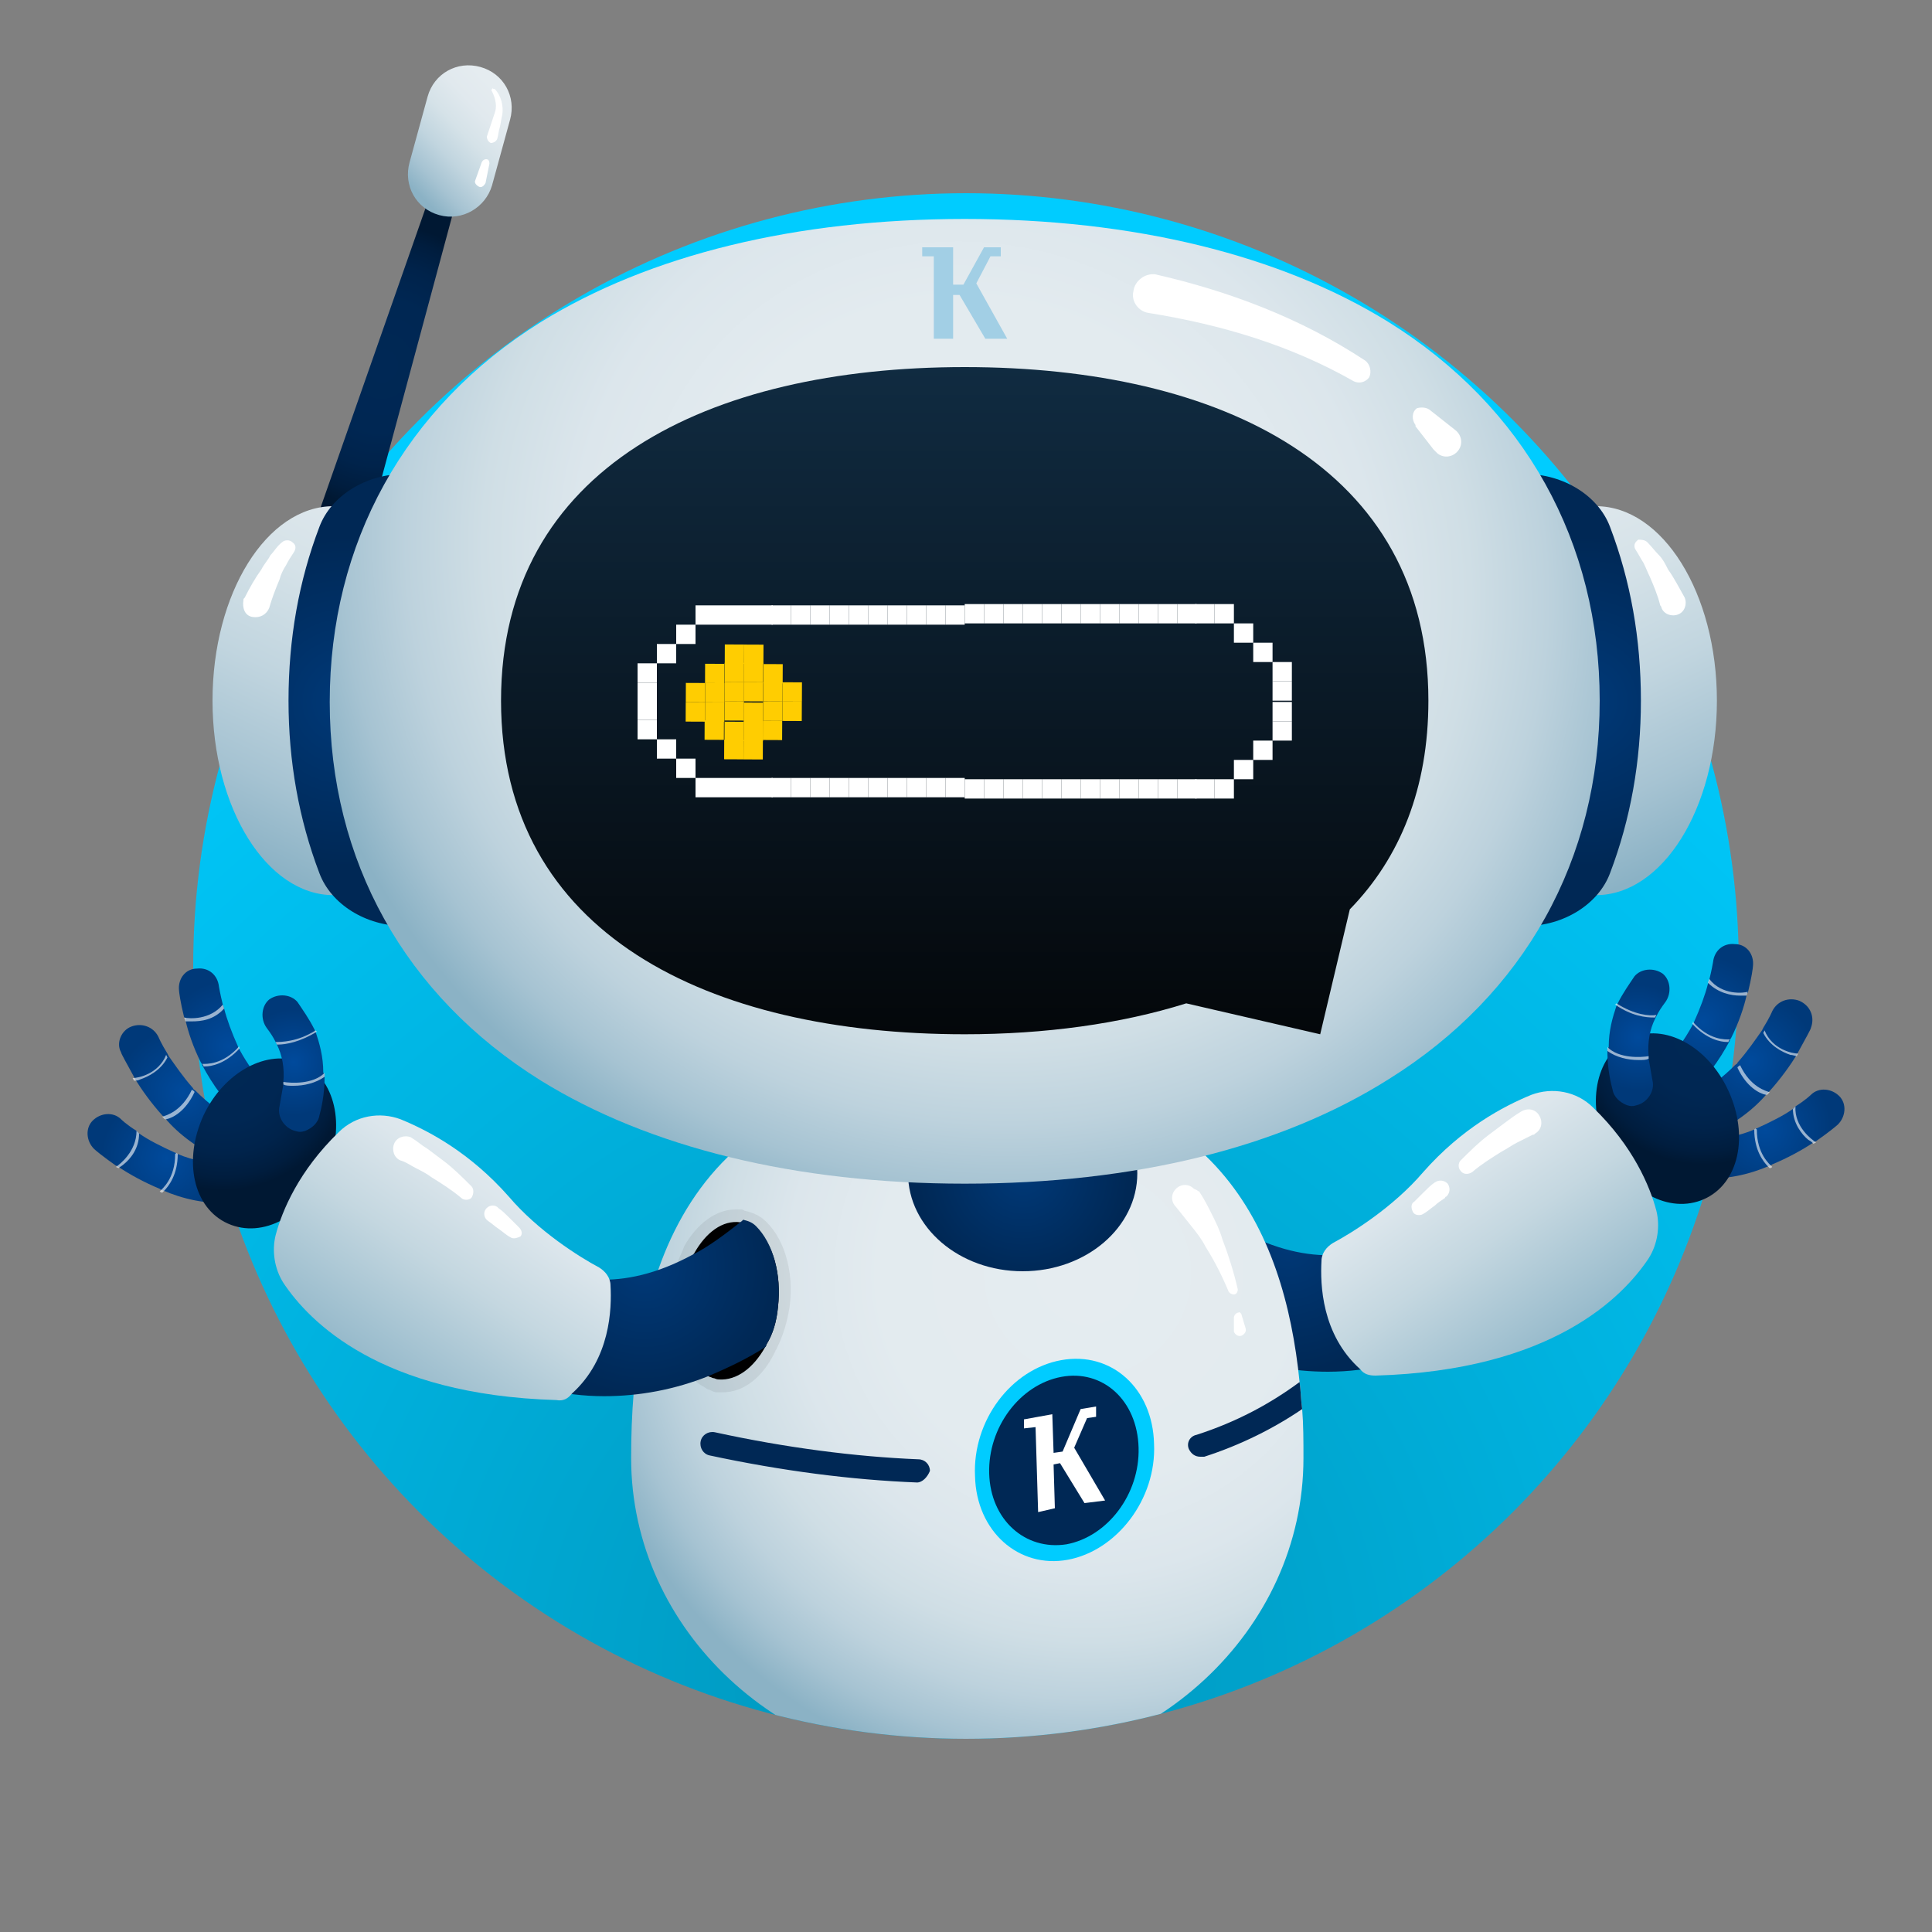 <?xml version="1.0" encoding="utf-8"?>
<!-- Generator: Adobe Illustrator 25.4.2, SVG Export Plug-In . SVG Version: 6.00 Build 0)  -->
<svg version="1.1" id="Capa_1" xmlns="http://www.w3.org/2000/svg" xmlns:xlink="http://www.w3.org/1999/xlink" x="0px" y="0px"
	 viewBox="0 0 150 150" style="enable-background:new 0 0 150 150;" xml:space="preserve">
<rect x="0" y="0" width="150" height="150" fill="#808080" stroke="none"/>
<style type="text/css">
	.st0{fill:url(#SVGID_1_);}
	.st1{fill:url(#SVGID_00000167358198559507537640000014360466905872543365_);}
	.st2{opacity:0.6;}
	.st3{fill:#FFFFFF;}
	.st4{fill:none;}
	.st5{fill:url(#SVGID_00000162343757042237875600000011205364887146362775_);}
	.st6{fill:url(#SVGID_00000118381600610642345290000012323792720075411891_);}
	.st7{fill:url(#SVGID_00000102515824695690628050000018029357615797408668_);}
	.st8{fill:url(#SVGID_00000126310832935573922150000002310017205576604567_);}
	.st9{fill:url(#SVGID_00000155127787339019299270000002266682251572578463_);}
	.st10{fill:url(#SVGID_00000167397207838370198270000014272875319143723956_);}
	.st11{clip-path:url(#SVGID_00000107584536559288816580000000669664974393309568_);}
	.st12{fill:url(#SVGID_00000178196863276422109370000018339520148744326275_);}
	.st13{fill:#00CCFF;}
	.st14{fill:#002855;}
	.st15{fill:url(#SVGID_00000167354361607533966240000008340529281117731514_);}
	.st16{fill:url(#SVGID_00000176743525634394563490000012351954562564685731_);}
	.st17{fill:url(#SVGID_00000123412168691837322190000003781483075612763815_);}
	.st18{fill:url(#SVGID_00000172440279515922373880000003858172443198694813_);}
	.st19{fill:url(#SVGID_00000077315457668304237820000011390884416185493423_);}
	.st20{fill:url(#SVGID_00000093174552624056359170000009395882988708691851_);}
	.st21{opacity:7.000000e-02;fill:#01060A;enable-background:new    ;}
	.st22{fill:url(#SVGID_00000139290814860659153960000001591791230894744470_);}
	.st23{fill:url(#SVGID_00000011005978275622783730000007680267289190996864_);}
	.st24{fill:url(#SVGID_00000013154296360202855720000009484535740168177850_);}
	.st25{fill:url(#SVGID_00000099627035655707210730000014338544955651921562_);}
	.st26{fill:url(#SVGID_00000074443065493100810810000001027831613927705268_);}
	.st27{fill:url(#SVGID_00000175317801837090910760000016994982773231293573_);}
	.st28{fill:url(#SVGID_00000106140517952944961420000012073690680090563968_);}
	.st29{fill:url(#SVGID_00000093153468364133464280000011778324335779721389_);}
	.st30{fill:url(#SVGID_00000016792174209341105410000002021292336795263387_);}
	.st31{fill:#A2CFE5;}
	.st32{fill:url(#SVGID_00000005231217692322012250000004228796598943324605_);}
	.st33{fill:#FFCD01;}
</style>
<g id="BG">
	
		<radialGradient id="SVGID_1_" cx="72.869" cy="22.161" r="102.87" gradientTransform="matrix(1 0 0 -1 0 152)" gradientUnits="userSpaceOnUse">
		<stop  offset="0" style="stop-color:#0095BB"/>
		<stop  offset="1" style="stop-color:#00CCFF"/>
	</radialGradient>
	<circle class="st0" cx="75" cy="75" r="60"/>
</g>
<g id="Left_Arm">
	<g>
		<g>
			<g>
				<g>
					
						<radialGradient id="SVGID_00000067956654491827714680000000947747776339187127_" cx="-901.148" cy="72.664" r="5.154" gradientTransform="matrix(-1 0 0 -1 -768.94 152)" gradientUnits="userSpaceOnUse">
						<stop  offset="0" style="stop-color:#004A9C"/>
						<stop  offset="1" style="stop-color:#003979"/>
					</radialGradient>
					<path style="fill:url(#SVGID_00000067956654491827714680000000947747776339187127_);" d="M128.7,84.9c0.2,0.3,0.5,0.4,0.8,0.5
						c0.5,0.1,1,0,1.4-0.3c1.5-1.2,2.6-2.8,3.4-4.3c0-0.1,0.1-0.2,0.1-0.2c0.6-1.2,1-2.4,1.2-3.3l0,0c0-0.1,0-0.2,0.1-0.2
						c0.3-1.2,0.4-2,0.4-2.1c0.1-0.9-0.5-1.7-1.4-1.7c-0.9-0.1-1.6,0.5-1.7,1.4c0,0-0.1,0.6-0.3,1.4l-0.1,0.3
						c-0.2,0.8-0.6,1.9-1.1,3c0,0.1-0.1,0.1-0.1,0.2c-0.6,1.1-1.4,2.3-2.5,3.2C128.2,83.2,128.1,84.2,128.7,84.9z"/>
				</g>
				<g class="st2">
					<path class="st3" d="M135.6,77.3c-0.1,0-0.3,0-0.5,0c-0.7,0-1.7-0.2-2.5-1l0.1-0.3c1,1.3,2.7,1.1,3,1L135.6,77.3z"/>
					<path class="st4" d="M135.6,77.3L135.6,77.3L135.6,77.3"/>
				</g>
				<g class="st2">
					<path class="st3" d="M131.4,79.5c1.1,1.2,2.2,1.4,2.7,1.4h0.1c0-0.1,0.1-0.2,0.1-0.2c-0.3,0-1.6,0.1-2.9-1.4
						C131.5,79.3,131.4,79.4,131.4,79.5z"/>
				</g>
			</g>
			<g>
				<g>
					
						<radialGradient id="SVGID_00000124162246467403914040000015950111284620773019_" cx="-1019.278" cy="205.375" r="5.152" gradientTransform="matrix(-0.959 -0.284 0.284 -0.959 -899.908 -10.134)" gradientUnits="userSpaceOnUse">
						<stop  offset="0" style="stop-color:#004A9C"/>
						<stop  offset="1" style="stop-color:#003979"/>
					</radialGradient>
					<path style="fill:url(#SVGID_00000124162246467403914040000015950111284620773019_);" d="M130.7,87.3c0.1,0.3,0.3,0.6,0.6,0.7
						c0.4,0.3,1,0.3,1.5,0.1c1.8-0.8,3.3-1.9,4.4-3.2c0.1-0.1,0.1-0.1,0.2-0.2c0.9-1,1.6-2,2.1-2.8l0,0c0-0.1,0.1-0.1,0.1-0.2
						c0.6-1.1,1-1.8,1-1.9c0.3-0.8,0-1.7-0.9-2.1c-0.8-0.3-1.7,0-2.1,0.8c0,0-0.2,0.5-0.7,1.3l-0.1,0.2c-0.5,0.7-1.1,1.6-1.9,2.5
						c0,0.1-0.1,0.1-0.2,0.2c-0.9,0.9-2,1.8-3.3,2.4C130.7,85.6,130.4,86.5,130.7,87.3z"/>
				</g>
				<g class="st2">
					<path class="st3" d="M139.5,82c-0.1,0-0.3-0.1-0.5-0.1c-0.6-0.2-1.6-0.7-2.1-1.7L137,80c0.6,1.5,2.2,1.8,2.6,1.8L139.5,82z"/>
					<path class="st4" d="M139.5,82L139.5,82L139.5,82"/>
				</g>
				<g class="st2">
					<path class="st3" d="M134.9,82.9c0.7,1.5,1.7,2,2.2,2.1h0.1c0.1-0.1,0.1-0.1,0.2-0.2c-0.3-0.1-1.5-0.4-2.3-2.1
						C135,82.8,134.9,82.8,134.9,82.9z"/>
				</g>
			</g>
			<g>
				<g>
					
						<radialGradient id="SVGID_00000026147498044736853270000005372815406831331237_" cx="-1109.9" cy="455.397" r="5.152" gradientTransform="matrix(-0.746 -0.666 0.666 -0.746 -994.227 -311.833)" gradientUnits="userSpaceOnUse">
						<stop  offset="0" style="stop-color:#004A9C"/>
						<stop  offset="1" style="stop-color:#003979"/>
					</radialGradient>
					<path style="fill:url(#SVGID_00000026147498044736853270000005372815406831331237_);" d="M130.5,89.9c0,0.3,0.1,0.7,0.2,0.9
						c0.3,0.4,0.7,0.7,1.3,0.7c2,0.1,3.8-0.3,5.4-1c0.1,0,0.2-0.1,0.2-0.1c1.2-0.5,2.3-1.1,3.2-1.7l0,0c0.1,0,0.1-0.1,0.2-0.1
						c1-0.7,1.6-1.2,1.7-1.3c0.6-0.6,0.7-1.6,0.1-2.2c-0.6-0.6-1.6-0.7-2.2-0.1c0,0-0.4,0.4-1.2,0.9l-0.2,0.2
						c-0.7,0.5-1.7,1-2.8,1.5c-0.1,0-0.1,0.1-0.2,0.1c-1.2,0.5-2.6,0.8-4,0.7C131.3,88.3,130.5,89,130.5,89.9z"/>
				</g>
				<g class="st2">
					<path class="st3" d="M140.8,88.8c-0.1-0.1-0.2-0.2-0.4-0.3c-0.5-0.4-1.2-1.3-1.2-2.4l0.2-0.2c-0.1,1.6,1.3,2.6,1.6,2.8
						L140.8,88.8z"/>
					<path class="st4" d="M140.8,88.8L140.8,88.8L140.8,88.8"/>
				</g>
				<g class="st2">
					<path class="st3" d="M136.2,87.7c0,1.6,0.7,2.5,1.1,2.9l0.1,0.1c0.1,0,0.2-0.1,0.2-0.1c-0.2-0.2-1.2-1-1.2-2.9
						C136.3,87.6,136.3,87.6,136.2,87.7z"/>
				</g>
			</g>
			
				<radialGradient id="SVGID_00000004504079447721613630000001193879025463763334_" cx="-1008.743" cy="199.33" r="9.939" gradientTransform="matrix(-0.963 -0.268 0.268 -0.963 -892.575 2.089)" gradientUnits="userSpaceOnUse">
				<stop  offset="0" style="stop-color:#002855"/>
				<stop  offset="0.467" style="stop-color:#002753"/>
				<stop  offset="0.71" style="stop-color:#00234B"/>
				<stop  offset="0.9" style="stop-color:#001D3E"/>
				<stop  offset="1" style="stop-color:#001833"/>
			</radialGradient>
			<path style="fill:url(#SVGID_00000004504079447721613630000001193879025463763334_);" d="M126.6,80.6c-2.6,1.2-3.5,4.9-1.9,8.4
				s4.9,5.3,7.6,4.1s3.5-4.9,1.9-8.4S129.2,79.4,126.6,80.6z"/>
			<g>
				<g>
					
						<radialGradient id="SVGID_00000018207008223380531590000009020175655216940945_" cx="-896.126" cy="71.446" r="4.117" gradientTransform="matrix(-1 0 0 -1 -768.94 152)" gradientUnits="userSpaceOnUse">
						<stop  offset="0" style="stop-color:#004A9C"/>
						<stop  offset="1" style="stop-color:#003979"/>
					</radialGradient>
					<path style="fill:url(#SVGID_00000018207008223380531590000009020175655216940945_);" d="M124.8,81.6c0,0.9,0.1,1.9,0.4,3
						c0.1,0.6,0.6,1,1.1,1.2c0.3,0.1,0.5,0.1,0.8,0c0.8-0.2,1.4-1.1,1.2-1.9c-0.1-0.6-0.2-1.1-0.3-1.7c0-0.1,0-0.2,0-0.2
						c-0.1-1.1,0.1-2.1,0.5-2.9l0.1-0.2c0.2-0.4,0.4-0.7,0.7-1.1c0.5-0.7,0.4-1.7-0.2-2.2c-0.7-0.5-1.7-0.4-2.2,0.2
						c-0.4,0.6-0.9,1.3-1.3,2.1l-0.1,0.2c-0.3,0.9-0.6,1.9-0.6,3.2C124.8,81.4,124.8,81.5,124.8,81.6z"/>
				</g>
				<g class="st2">
					<path class="st3" d="M125.5,77.9c1.4,0.9,2.6,1,3.1,0.9l-0.1,0.2c0,0,0,0-0.1,0c-0.6,0-1.7-0.1-3-1L125.5,77.9z"/>
				</g>
				<g class="st2">
					<path class="st3" d="M124.8,81.6c0.7,0.5,1.6,0.7,2.4,0.7c0.4,0,0.6,0,0.8-0.1c0-0.1,0-0.2,0-0.2c-0.6,0.1-2.3,0.2-3.2-0.7
						C124.8,81.4,124.8,81.5,124.8,81.6z"/>
				</g>
			</g>
		</g>
		<g>
			
				<radialGradient id="SVGID_00000064344520787405705260000003613499458401158828_" cx="-868.936" cy="55.595" r="10.162" gradientTransform="matrix(-1 0 0 -1 -768.94 152)" gradientUnits="userSpaceOnUse">
				<stop  offset="0" style="stop-color:#003978"/>
				<stop  offset="1" style="stop-color:#002855"/>
			</radialGradient>
			<path style="fill:url(#SVGID_00000064344520787405705260000003613499458401158828_);" d="M89.6,99.6c0.1,1.1,0.4,2.1,0.9,2.9
				c0,0.1,0.1,0.2,0.1,0.2c1.4,0.9,2.9,1.6,4.3,2.2c2.7,1.1,5.5,1.6,8.2,1.6c3.2,0,6.4-0.8,9.6-2.3c2.2-1.1,3.2-3.7,2.1-6
				c-1.1-2.2-3.7-3.2-6-2.1c-2.8,1.3-6.9,2.5-12.6-0.6c-1.2-0.6-2.4-1.5-3.8-2.6l-0.1-0.1c-0.4,0.1-0.7,0.2-1,0.5
				C90,94.6,89.3,97,89.6,99.6z"/>
		</g>
		<g>
			
				<linearGradient id="SVGID_00000113324940541822805740000003954485588830953662_" gradientUnits="userSpaceOnUse" x1="-890.524" y1="45.853" x2="-878.252" y2="63.813" gradientTransform="matrix(-1 0 0 -1 -768.94 152)">
				<stop  offset="0" style="stop-color:#8BB2C5"/>
				<stop  offset="0.155" style="stop-color:#9DBECE"/>
				<stop  offset="0.523" style="stop-color:#C4D7E0"/>
				<stop  offset="0.818" style="stop-color:#DCE6EC"/>
				<stop  offset="1" style="stop-color:#E5ECF0"/>
			</linearGradient>
			<path style="fill:url(#SVGID_00000113324940541822805740000003954485588830953662_);" d="M106.8,106.8
				c13.7-0.4,19.2-6.1,21.2-9.1c0.7-1.1,0.9-2.5,0.6-3.7c-0.5-1.9-1.8-5-4.9-8c-1.3-1.3-3.2-1.6-4.8-1c-2.2,0.9-5.4,2.6-8.4,6
				c-2.3,2.7-5.5,4.7-7,5.5c-0.5,0.3-0.9,0.8-0.9,1.4c-0.1,1.8,0,5.7,3,8.4C105.9,106.7,106.3,106.8,106.8,106.8z"/>
			<g>
				<path class="st3" d="M109.8,93.3c0.2-0.2,0.4-0.4,0.7-0.7c0.3-0.3,0.6-0.6,0.9-0.8l0,0c0.3-0.2,0.7-0.2,1,0.1
					c0.2,0.3,0.2,0.7-0.1,1c0,0-0.1,0-0.1,0.1c-0.3,0.2-0.6,0.4-0.8,0.6c-0.3,0.2-0.6,0.5-1,0.7c-0.3,0.1-0.6,0-0.7-0.2
					C109.5,93.7,109.6,93.4,109.8,93.3L109.8,93.3z"/>
			</g>
			<g>
				<path class="st3" d="M119,88.1c-0.4,0.2-0.8,0.4-1.2,0.6c-0.4,0.2-0.8,0.5-1.2,0.7c-0.8,0.5-1.6,1-2.3,1.6l0,0
					c-0.3,0.2-0.7,0.2-0.9-0.1c-0.2-0.2-0.2-0.6,0-0.8c0.7-0.7,1.4-1.4,2.2-2c0.4-0.3,0.8-0.6,1.2-0.9c0.4-0.3,0.8-0.6,1.3-0.9
					s1.1-0.2,1.4,0.3s0.2,1.1-0.3,1.4C119.1,88.1,119.1,88.1,119,88.1L119,88.1z"/>
			</g>
		</g>
	</g>
</g>
<g id="Body">
	<g>
		<g>
			<defs>
				<circle id="SVGID_00000072270659025803844360000017190273590969453710_" cx="75" cy="75" r="60"/>
			</defs>
			<clipPath id="SVGID_00000070101999232663293370000005904721628571074178_">
				<use xlink:href="#SVGID_00000072270659025803844360000017190273590969453710_"  style="overflow:visible;"/>
			</clipPath>
			<g style="clip-path:url(#SVGID_00000070101999232663293370000005904721628571074178_);">
				
					<radialGradient id="SVGID_00000029731065028748152720000007939877447081847703_" cx="84.438" cy="53.147" r="40.314" gradientTransform="matrix(1 0 0 -1 0 152)" gradientUnits="userSpaceOnUse">
					<stop  offset="0" style="stop-color:#E5ECF0"/>
					<stop  offset="0.399" style="stop-color:#E3EBEF"/>
					<stop  offset="0.576" style="stop-color:#DCE6EC"/>
					<stop  offset="0.709" style="stop-color:#CFDEE5"/>
					<stop  offset="0.82" style="stop-color:#BDD2DD"/>
					<stop  offset="0.917" style="stop-color:#A6C3D2"/>
					<stop  offset="1" style="stop-color:#8BB2C5"/>
				</radialGradient>
				<path style="fill:url(#SVGID_00000029731065028748152720000007939877447081847703_);" d="M101.2,113.2
					c0,13.4-11.7,24.3-26.1,24.3S49,126.6,49,113.2s3.7-29.7,26.1-29.7c19.2,0,24.6,11.9,25.8,23.8c0.1,0.7,0.1,1.4,0.2,2.1
					C101.2,110.6,101.2,111.9,101.2,113.2z"/>
				<path class="st13" d="M82.4,105.6c-3.9,0.7-6.9,4.7-6.7,9c0.1,4.3,3.4,7.2,7.2,6.5s6.9-4.7,6.7-9
					C89.5,107.8,86.3,104.9,82.4,105.6"/>
				<path class="st14" d="M82.4,106.9c-3.2,0.6-5.7,3.9-5.6,7.5s2.8,6,6,5.5c3.2-0.6,5.7-3.9,5.6-7.5
					C88.3,108.7,85.6,106.3,82.4,106.9"/>
				<polyline class="st3" points="85.1,109.2 83.9,109.4 82.5,112.7 81.8,112.8 81.7,109.8 79.5,110.2 79.5,110.9 80.4,110.8 
					80.6,117.4 81.9,117.1 81.8,113.7 82.3,113.6 84.2,116.7 85.8,116.5 83.4,112.4 84.4,110.1 85.1,110 85.1,109.2 				"/>
				<path class="st3" d="M96.4,102.1l0.3,1c0.1,0.3-0.1,0.5-0.3,0.6c-0.3,0.1-0.5-0.1-0.6-0.3v-0.1l0,0v-1l0,0
					c0-0.2,0.2-0.4,0.4-0.4C96.2,101.8,96.4,102,96.4,102.1z"/>
				<path class="st3" d="M93.1,92.5c0.4,0.6,0.7,1.2,1,1.8c0.3,0.6,0.6,1.2,0.8,1.9c0.5,1.3,0.9,2.6,1.2,3.9c0,0.2-0.1,0.4-0.3,0.4
					c-0.2,0-0.3-0.1-0.4-0.2c-0.5-1.2-1.1-2.4-1.8-3.5c-0.3-0.6-0.7-1.1-1.1-1.6s-0.8-1-1.2-1.5l0,0c-0.4-0.4-0.4-1,0-1.4
					s1-0.4,1.4,0C93,92.4,93,92.5,93.1,92.5z"/>
				<g>
					<path class="st14" d="M101.1,109.4c-2.2,1.5-4.8,2.8-7.6,3.7c-0.1,0-0.2,0-0.3,0c-0.4,0-0.7-0.2-0.9-0.6
						c-0.2-0.5,0.1-1,0.6-1.1c3.1-1,5.7-2.4,8-4.1C101,108,101,108.7,101.1,109.4z"/>
				</g>
				<g>
					<path class="st14" d="M71.2,115.1C71.1,115.1,71.1,115.1,71.2,115.1c-5.1-0.2-10.5-0.9-16.1-2.1c-0.5-0.1-0.8-0.6-0.7-1.1
						s0.6-0.8,1.1-0.7c5.5,1.2,10.9,1.9,15.8,2.1c0.5,0,0.9,0.4,0.9,0.9C72,114.7,71.6,115.1,71.2,115.1z"/>
				</g>
				
					<radialGradient id="SVGID_00000178203217705331768450000009325605452936030594_" cx="79.429" cy="60.94" r="8.242" gradientTransform="matrix(1 0 0 -1 0 152)" gradientUnits="userSpaceOnUse">
					<stop  offset="0" style="stop-color:#003978"/>
					<stop  offset="1" style="stop-color:#002855"/>
				</radialGradient>
				
					<ellipse style="fill:url(#SVGID_00000178203217705331768450000009325605452936030594_);" cx="79.4" cy="91.1" rx="8.9" ry="7.6"/>
			</g>
		</g>
	</g>
</g>
<g id="Right_Arm">
	<g>
		<g>
			<g>
				<g>
					
						<radialGradient id="SVGID_00000137854928759579440310000001982366173294298262_" cx="17.792" cy="70.752" r="5.154" gradientTransform="matrix(1 0 0 -1 0 152)" gradientUnits="userSpaceOnUse">
						<stop  offset="0" style="stop-color:#004A9C"/>
						<stop  offset="1" style="stop-color:#003979"/>
					</radialGradient>
					<path style="fill:url(#SVGID_00000137854928759579440310000001982366173294298262_);" d="M21.3,86.8c-0.2,0.3-0.5,0.4-0.8,0.5
						c-0.5,0.1-1,0-1.4-0.3c-1.5-1.2-2.6-2.8-3.4-4.3c0-0.1-0.1-0.2-0.1-0.2c-0.6-1.2-1-2.4-1.2-3.3l0,0c0-0.1,0-0.2-0.1-0.2
						c-0.3-1.2-0.4-2-0.4-2.1c-0.1-0.9,0.5-1.7,1.4-1.7c0.9-0.1,1.6,0.5,1.7,1.4c0,0,0.1,0.6,0.3,1.4l0.1,0.3c0.2,0.8,0.6,1.9,1.1,3
						c0,0.1,0.1,0.1,0.1,0.2c0.6,1.1,1.4,2.3,2.5,3.2C21.8,85.2,21.9,86.1,21.3,86.8z"/>
				</g>
				<g class="st2">
					<path class="st3" d="M14.3,79c0.4,0.1,2,0.2,3-1l0.1,0.3c-0.8,0.9-1.8,1-2.5,1c-0.2,0-0.4,0-0.5,0L14.3,79z"/>
					<path class="st4" d="M14.4,79.2L14.4,79.2L14.4,79.2"/>
				</g>
				<g class="st2">
					<path class="st3" d="M18.6,81.4c-1.1,1.2-2.2,1.4-2.7,1.4h-0.1c0-0.1-0.1-0.2-0.1-0.2c0.3,0,1.6,0.1,2.9-1.4
						C18.5,81.2,18.6,81.3,18.6,81.4z"/>
				</g>
			</g>
			<g>
				<g>
					
						<radialGradient id="SVGID_00000070824493429401561610000007782337049333312699_" cx="-138.871" cy="-57.908" r="5.156" gradientTransform="matrix(0.959 -0.284 -0.284 -0.959 130.968 -10.134)" gradientUnits="userSpaceOnUse">
						<stop  offset="0" style="stop-color:#004A9C"/>
						<stop  offset="1" style="stop-color:#003979"/>
					</radialGradient>
					<path style="fill:url(#SVGID_00000070824493429401561610000007782337049333312699_);" d="M19.3,89.2c-0.1,0.3-0.3,0.6-0.6,0.7
						c-0.4,0.3-1,0.3-1.5,0.1c-1.8-0.8-3.3-1.9-4.4-3.2c-0.1-0.1-0.1-0.1-0.2-0.2c-0.9-1-1.6-2-2.1-2.8l0,0c0-0.1-0.1-0.1-0.1-0.2
						c-0.6-1.1-1-1.8-1-1.9c-0.4-0.7,0-1.7,0.8-2s1.7,0,2.1,0.8c0,0,0.2,0.5,0.7,1.3l0.1,0.2c0.5,0.7,1.1,1.6,1.9,2.5
						c0,0.1,0.1,0.1,0.2,0.2c0.9,0.9,2,1.8,3.3,2.4C19.3,87.5,19.6,88.4,19.3,89.2z"/>
				</g>
				<g class="st2">
					<path class="st3" d="M10.3,83.7c0.4,0,2-0.3,2.6-1.8l0.1,0.2c-0.5,1-1.5,1.5-2.1,1.7c-0.2,0.1-0.3,0.1-0.5,0.1L10.3,83.7z"/>
					<path class="st4" d="M10.5,83.9L10.5,83.9L10.5,83.9"/>
				</g>
				<g class="st2">
					<path class="st3" d="M15.1,84.8c-0.7,1.5-1.7,2-2.2,2.1h-0.1c-0.1-0.1-0.1-0.1-0.2-0.2c0.3-0.1,1.5-0.4,2.3-2.1
						C15,84.7,15.1,84.7,15.1,84.8z"/>
				</g>
			</g>
			<g>
				<g>
					
						<radialGradient id="SVGID_00000050658920328889164210000003684910304451497363_" cx="-425.923" cy="-158.296" r="5.152" gradientTransform="matrix(0.746 -0.666 -0.666 -0.746 225.287 -311.833)" gradientUnits="userSpaceOnUse">
						<stop  offset="0" style="stop-color:#004A9C"/>
						<stop  offset="1" style="stop-color:#003979"/>
					</radialGradient>
					<path style="fill:url(#SVGID_00000050658920328889164210000003684910304451497363_);" d="M19.5,91.8c0,0.3-0.1,0.7-0.2,0.9
						c-0.3,0.4-0.7,0.7-1.3,0.7c-2,0.1-3.8-0.3-5.4-1c-0.1,0-0.2-0.1-0.2-0.1c-1.2-0.5-2.3-1.1-3.2-1.7l0,0c-0.1,0-0.1-0.1-0.2-0.1
						c-1-0.7-1.6-1.2-1.7-1.3c-0.6-0.6-0.7-1.6-0.1-2.2s1.6-0.7,2.2-0.1c0,0,0.4,0.4,1.2,0.9l0.2,0.2c0.7,0.5,1.7,1,2.8,1.5
						c0.1,0,0.1,0.1,0.2,0.1c1.2,0.5,2.6,0.8,4,0.7C18.7,90.2,19.5,90.9,19.5,91.8z"/>
				</g>
				<g class="st2">
					<path class="st3" d="M9,90.6c0.3-0.2,1.6-1.2,1.6-2.8l0.2,0.2c0,1.2-0.7,2-1.2,2.4c-0.1,0.1-0.3,0.2-0.4,0.3L9,90.6z"/>
					<path class="st4" d="M9.2,90.7L9.2,90.7L9.2,90.7"/>
				</g>
				<g class="st2">
					<path class="st3" d="M13.8,89.6c0,1.6-0.7,2.5-1.1,2.9l-0.1,0.1c-0.1,0-0.2-0.1-0.2-0.1c0.2-0.2,1.2-1,1.2-2.9
						C13.7,89.5,13.7,89.5,13.8,89.6z"/>
				</g>
			</g>
			
				<radialGradient id="SVGID_00000066476249216309687270000009965266140464832675_" cx="-123.997" cy="-48.961" r="9.939" gradientTransform="matrix(0.963 -0.268 -0.268 -0.963 123.635 2.089)" gradientUnits="userSpaceOnUse">
				<stop  offset="0" style="stop-color:#002855"/>
				<stop  offset="0.467" style="stop-color:#002753"/>
				<stop  offset="0.71" style="stop-color:#00234B"/>
				<stop  offset="0.9" style="stop-color:#001D3E"/>
				<stop  offset="1" style="stop-color:#001833"/>
			</radialGradient>
			<path style="fill:url(#SVGID_00000066476249216309687270000009965266140464832675_);" d="M23.4,82.5c2.6,1.2,3.5,4.9,1.9,8.4
				s-4.9,5.3-7.6,4.1s-3.5-4.9-1.9-8.4C17.4,83.2,20.8,81.4,23.4,82.5z"/>
			<g>
				<g>
					
						<radialGradient id="SVGID_00000161612937038838326810000000638190429736311960_" cx="22.814" cy="69.534" r="4.117" gradientTransform="matrix(1 0 0 -1 0 152)" gradientUnits="userSpaceOnUse">
						<stop  offset="0" style="stop-color:#004A9C"/>
						<stop  offset="1" style="stop-color:#003979"/>
					</radialGradient>
					<path style="fill:url(#SVGID_00000161612937038838326810000000638190429736311960_);" d="M25.2,83.6c0,0.9-0.1,1.9-0.4,3
						c-0.1,0.6-0.6,1-1.1,1.2c-0.3,0.1-0.5,0.1-0.8,0c-0.8-0.2-1.4-1.1-1.2-1.9c0.1-0.6,0.2-1.1,0.3-1.7c0-0.1,0-0.2,0-0.2
						c0.1-1.1-0.1-2.1-0.5-2.9l-0.1-0.2c-0.2-0.4-0.4-0.7-0.7-1.1c-0.5-0.7-0.4-1.7,0.2-2.2c0.7-0.5,1.7-0.4,2.2,0.2
						c0.4,0.6,0.9,1.3,1.3,2.1l0.1,0.2c0.3,0.9,0.6,1.9,0.6,3.2C25.2,83.3,25.2,83.4,25.2,83.6z"/>
				</g>
				<g class="st2">
					<path class="st3" d="M24.6,80.1c-1.3,0.8-2.4,1-3,1c0,0,0,0-0.1,0l-0.1-0.2c0.4,0,1.7,0,3.1-0.9L24.6,80.1z"/>
				</g>
				<g class="st2">
					<path class="st3" d="M25.2,83.6c-0.7,0.5-1.6,0.7-2.4,0.7c-0.4,0-0.6,0-0.8-0.1c0-0.1,0-0.2,0-0.2c0.6,0.1,2.3,0.2,3.2-0.7
						C25.2,83.3,25.2,83.4,25.2,83.6z"/>
				</g>
			</g>
		</g>
		<path class="st21" d="M56.1,108.1c-0.1,0-0.3,0-0.4,0c-0.3,0-0.4-0.1-0.6-0.2c-0.1,0-0.3-0.1-0.4-0.2c-2-1-3.1-4-2.7-7.3
			c0.2-1.2,0.5-2.3,1-3.3c0-0.1,0.1-0.2,0.1-0.3c1-1.8,2.5-2.9,4-2.9c0.1,0,0.3,0,0.4,0c0.1,0,0.2,0,0.3,0.1c0.5,0.1,1,0.3,1.4,0.6
			c1.6,1.3,2.5,4,2.1,6.9c-0.2,1.2-0.5,2.2-1,3.2c0,0.1-0.1,0.1-0.1,0.2C59.2,107,57.7,108.1,56.1,108.1z"/>
		<path d="M60.4,101.5c-0.1,1.1-0.4,2.1-0.9,2.9c0,0.1-0.1,0.2-0.1,0.2c-0.9,1.6-2.2,2.6-3.6,2.5c-0.2,0-0.3-0.1-0.4-0.1
			c-0.1,0-0.2-0.1-0.3-0.1c-1.6-0.8-2.6-3.4-2.2-6.4c0.1-1.1,0.5-2.1,0.9-3c0-0.1,0.1-0.2,0.1-0.2c0.9-1.6,2.2-2.6,3.6-2.4
			c0.1,0,0.1,0,0.2,0c0.4,0.1,0.7,0.2,1,0.5C60,96.5,60.7,98.9,60.4,101.5z"/>
		<g>
			
				<radialGradient id="SVGID_00000091010198324020786060000000009335803366374050_" cx="50.004" cy="53.683" r="10.162" gradientTransform="matrix(1 0 0 -1 0 152)" gradientUnits="userSpaceOnUse">
				<stop  offset="0" style="stop-color:#003978"/>
				<stop  offset="1" style="stop-color:#002855"/>
			</radialGradient>
			<path style="fill:url(#SVGID_00000091010198324020786060000000009335803366374050_);" d="M60.4,101.5c-0.1,1.1-0.4,2.1-0.9,2.9
				c0,0.1-0.1,0.2-0.1,0.2c-1.4,0.9-2.9,1.6-4.3,2.2c-2.7,1.1-5.5,1.6-8.2,1.6c-3.2,0-6.4-0.8-9.6-2.3c-2.2-1.1-3.2-3.7-2.1-6
				c1.1-2.2,3.7-3.2,6-2.1c2.8,1.3,6.9,2.5,12.6-0.6c1.2-0.6,2.4-1.5,3.8-2.6l0.1-0.1c0.4,0.1,0.7,0.2,1,0.5
				C60,96.5,60.7,98.9,60.4,101.5z"/>
		</g>
		<g>
			
				<linearGradient id="SVGID_00000047040961848477833360000002113288767273107332_" gradientUnits="userSpaceOnUse" x1="28.41" y1="43.945" x2="40.682" y2="61.904" gradientTransform="matrix(1 0 0 -1 0 152)">
				<stop  offset="0" style="stop-color:#8BB2C5"/>
				<stop  offset="0.155" style="stop-color:#9DBECE"/>
				<stop  offset="0.523" style="stop-color:#C4D7E0"/>
				<stop  offset="0.818" style="stop-color:#DCE6EC"/>
				<stop  offset="1" style="stop-color:#E5ECF0"/>
			</linearGradient>
			<path style="fill:url(#SVGID_00000047040961848477833360000002113288767273107332_);" d="M43.2,108.7
				c-13.7-0.4-19.2-6.1-21.2-9.1c-0.7-1.1-0.9-2.5-0.6-3.7c0.5-1.9,1.8-5,4.9-8c1.3-1.3,3.2-1.6,4.8-1c2.2,0.9,5.4,2.6,8.4,6
				c2.3,2.7,5.5,4.7,7,5.5c0.5,0.3,0.9,0.8,0.9,1.4c0.1,1.8,0,5.7-3,8.4C44.1,108.6,43.7,108.8,43.2,108.7z"/>
			<g>
				<path class="st3" d="M39.7,96.1c-0.4-0.2-0.7-0.5-1-0.7s-0.5-0.4-0.8-0.6s-0.4-0.6-0.2-0.9s0.6-0.4,0.9-0.2c0,0,0,0,0.1,0.1l0,0
					c0.3,0.2,0.6,0.5,0.9,0.8c0.3,0.3,0.5,0.5,0.7,0.7l0,0c0.2,0.2,0.3,0.5,0.1,0.7C40.2,96.1,39.9,96.2,39.7,96.1z"/>
			</g>
			<g>
				<path class="st3" d="M31.9,88.3c0.5,0.3,0.8,0.6,1.3,0.9c0.4,0.3,0.8,0.6,1.2,0.9c0.8,0.6,1.5,1.3,2.2,2c0.2,0.2,0.2,0.6,0,0.9
					c-0.2,0.2-0.6,0.2-0.8,0l0,0c-0.7-0.6-1.5-1.1-2.3-1.6c-0.4-0.3-0.8-0.5-1.2-0.7c-0.4-0.2-0.8-0.5-1.2-0.6l0,0
					c-0.5-0.2-0.7-0.8-0.5-1.3S31.4,88.1,31.9,88.3C31.9,88.2,31.9,88.3,31.9,88.3z"/>
			</g>
		</g>
	</g>
</g>
<g id="Head">
	<g>
		<g>
			
				<radialGradient id="SVGID_00000169521793251733446050000010068557354697025709_" cx="124.161" cy="334.604" r="9.979" gradientTransform="matrix(0.966 0.259 0.285 -1.064 -185.556 352.282)" gradientUnits="userSpaceOnUse">
				<stop  offset="0" style="stop-color:#002855"/>
				<stop  offset="0.467" style="stop-color:#002753"/>
				<stop  offset="0.71" style="stop-color:#00234B"/>
				<stop  offset="0.9" style="stop-color:#001D3E"/>
				<stop  offset="1" style="stop-color:#001833"/>
			</radialGradient>
			<polygon style="fill:url(#SVGID_00000169521793251733446050000010068557354697025709_);" points="27.8,43.9 23.7,42.8 33.9,13.7 
				35.8,14.2 			"/>
			<g>
				
					<linearGradient id="SVGID_00000181795951556991792730000013867728361382761601_" gradientUnits="userSpaceOnUse" x1="122.677" y1="330.216" x2="127.832" y2="338.728" gradientTransform="matrix(0.966 0.259 0.259 -0.966 -172.017 301.744)">
					<stop  offset="0" style="stop-color:#8BB2C5"/>
					<stop  offset="0.16" style="stop-color:#A6C3D2"/>
					<stop  offset="0.367" style="stop-color:#C1D5DF"/>
					<stop  offset="0.577" style="stop-color:#D5E2E8"/>
					<stop  offset="0.787" style="stop-color:#E1E9EE"/>
					<stop  offset="1" style="stop-color:#E5ECF0"/>
				</linearGradient>
				<path style="fill:url(#SVGID_00000181795951556991792730000013867728361382761601_);" d="M34.1,16.7L34.1,16.7
					c-1.8-0.5-2.8-2.3-2.3-4.1l1.4-5.1c0.5-1.8,2.3-2.8,4.1-2.3l0,0c1.8,0.5,2.8,2.3,2.3,4.1l-1.4,5.1
					C37.7,16.1,35.9,17.2,34.1,16.7z"/>
				<g>
					<path class="st3" d="M38,12.7l-0.3,1.5c-0.1,0.2-0.3,0.4-0.5,0.3c-0.2-0.1-0.4-0.3-0.3-0.5l0,0l0.5-1.4
						c0.1-0.2,0.3-0.3,0.5-0.2C37.9,12.4,38,12.5,38,12.7z"/>
				</g>
				<g>
					<path class="st3" d="M38.4,6.9c0.5,0.5,0.7,1.3,0.6,2c-0.1,0.4-0.1,0.6-0.2,1c-0.1,0.3-0.1,0.6-0.2,0.9
						c-0.1,0.2-0.3,0.3-0.5,0.3c-0.2-0.1-0.3-0.3-0.3-0.5c0.1-0.3,0.2-0.6,0.3-0.9l0.3-0.9c0.2-0.5,0.1-1.1-0.2-1.7
						c-0.1-0.1,0-0.2,0.1-0.3C38.2,6.9,38.3,6.9,38.4,6.9z"/>
				</g>
			</g>
			<g>
				
					<linearGradient id="SVGID_00000088122053873889235000000008618141481694405310_" gradientUnits="userSpaceOnUse" x1="-1354.066" y1="81.877" x2="-1337.627" y2="116.22" gradientTransform="matrix(-1 0 0 -1 -1224.194 148.755)">
					<stop  offset="0" style="stop-color:#8BB2C5"/>
					<stop  offset="0.16" style="stop-color:#A6C3D2"/>
					<stop  offset="0.367" style="stop-color:#C1D5DF"/>
					<stop  offset="0.577" style="stop-color:#D5E2E8"/>
					<stop  offset="0.787" style="stop-color:#E1E9EE"/>
					<stop  offset="1" style="stop-color:#E5ECF0"/>
				</linearGradient>
				
					<ellipse style="fill:url(#SVGID_00000088122053873889235000000008618141481694405310_);" cx="123.9" cy="54.4" rx="9.4" ry="15.1"/>
				
					<radialGradient id="SVGID_00000059282210841076183250000004449532971271542958_" cx="-1347.124" cy="94.306" r="12.825" gradientTransform="matrix(-1 0 0 -1 -1224.194 148.755)" gradientUnits="userSpaceOnUse">
					<stop  offset="0" style="stop-color:#003978"/>
					<stop  offset="1" style="stop-color:#002855"/>
				</radialGradient>
				<path style="fill:url(#SVGID_00000059282210841076183250000004449532971271542958_);" d="M123,54.4c0-6.5-1.6-12.4-4.6-17.6
					c3,0,5.7,1.7,6.6,4.1c1.6,4.2,2.4,8.7,2.4,13.5c0,4.7-0.8,9.2-2.4,13.4c-0.9,2.4-3.6,4.1-6.6,4.1C121.4,66.9,123,60.9,123,54.4z
					"/>
				<g>
					<path class="st3" d="M127.9,42.1c0.3,0.3,0.6,0.7,0.9,1s0.5,0.7,0.7,1.1c0.5,0.7,0.9,1.5,1.3,2.2l0,0c0.2,0.5,0,1.1-0.5,1.3
						s-1.1,0-1.3-0.5c0,0,0-0.1-0.1-0.2c-0.2-0.8-0.5-1.5-0.8-2.2c-0.2-0.4-0.3-0.7-0.5-1.1c-0.2-0.3-0.4-0.7-0.6-1l0,0
						c-0.2-0.3-0.1-0.6,0.2-0.8C127.4,41.9,127.7,41.9,127.9,42.1z"/>
				</g>
				
					<linearGradient id="SVGID_00000007407694888166597700000011686902638576351362_" gradientUnits="userSpaceOnUse" x1="28.177" y1="81.889" x2="44.616" y2="116.232" gradientTransform="matrix(1 0 0 -1 -8.244 148.755)">
					<stop  offset="0" style="stop-color:#8BB2C5"/>
					<stop  offset="0.16" style="stop-color:#A6C3D2"/>
					<stop  offset="0.367" style="stop-color:#C1D5DF"/>
					<stop  offset="0.577" style="stop-color:#D5E2E8"/>
					<stop  offset="0.787" style="stop-color:#E1E9EE"/>
					<stop  offset="1" style="stop-color:#E5ECF0"/>
				</linearGradient>
				
					<ellipse style="fill:url(#SVGID_00000007407694888166597700000011686902638576351362_);" cx="25.9" cy="54.4" rx="9.4" ry="15.1"/>
				
					<radialGradient id="SVGID_00000070827665687242828790000000836724515296274109_" cx="35.144" cy="94.306" r="12.825" gradientTransform="matrix(1 0 0 -1 -8.244 148.755)" gradientUnits="userSpaceOnUse">
					<stop  offset="0" style="stop-color:#003978"/>
					<stop  offset="1" style="stop-color:#002855"/>
				</radialGradient>
				<path style="fill:url(#SVGID_00000070827665687242828790000000836724515296274109_);" d="M26.8,54.4c0-6.5,1.6-12.4,4.6-17.6
					c-3,0-5.7,1.7-6.6,4.1c-1.6,4.2-2.4,8.7-2.4,13.5c0,4.7,0.8,9.2,2.4,13.4c0.9,2.4,3.6,4.1,6.6,4.1
					C28.4,66.9,26.8,60.9,26.8,54.4z"/>
				<g>
					<path class="st3" d="M22.8,42.9c-0.2,0.3-0.4,0.6-0.6,1c-0.2,0.3-0.4,0.7-0.5,1.1c-0.3,0.7-0.6,1.5-0.8,2.2
						c-0.2,0.5-0.7,0.8-1.3,0.7s-0.8-0.7-0.7-1.3c0-0.1,0-0.1,0.1-0.2l0,0c0.4-0.8,0.8-1.5,1.3-2.2c0.2-0.4,0.5-0.7,0.7-1.1
						c0.3-0.3,0.5-0.7,0.9-1c0.2-0.2,0.6-0.2,0.8,0C23,42.3,23,42.6,22.8,42.9L22.8,42.9z"/>
				</g>
			</g>
			
				<radialGradient id="SVGID_00000061458631436226453750000016662853427822865594_" cx="213.278" cy="252.03" r="54.833" gradientTransform="matrix(0.866 0.5 0.47 -0.814 -227.312 142.799)" gradientUnits="userSpaceOnUse">
				<stop  offset="0" style="stop-color:#E5ECF0"/>
				<stop  offset="0.399" style="stop-color:#E3EBEF"/>
				<stop  offset="0.576" style="stop-color:#DCE6EC"/>
				<stop  offset="0.709" style="stop-color:#CFDEE5"/>
				<stop  offset="0.82" style="stop-color:#BDD2DD"/>
				<stop  offset="0.917" style="stop-color:#A6C3D2"/>
				<stop  offset="1" style="stop-color:#8BB2C5"/>
			</radialGradient>
			<path style="fill:url(#SVGID_00000061458631436226453750000016662853427822865594_);" d="M74.9,91.9c-13.1,0-24.5-2.8-32.9-8
				c-10.6-6.6-16.4-17.1-16.4-29.4S31.4,31.6,42,25c8.4-5.2,19.8-8,32.9-8s24.5,2.8,32.9,8c10.6,6.6,16.4,17.1,16.4,29.4
				s-5.8,22.8-16.4,29.4C99.4,89.1,88.1,91.9,74.9,91.9z"/>
			<polygon class="st31" points="76.9,19.9 77.7,19.9 77.7,19.2 76.4,19.2 74.8,22.1 74,22.1 74,19.2 71.6,19.2 71.6,19.9 
				72.5,19.9 72.5,26.3 74,26.3 74,22.9 74.5,22.9 76.5,26.3 78.2,26.3 75.8,22 			"/>
			<g>
				<path class="st3" d="M89.7,21.3c5.7,1.3,11.3,3.4,16.3,6.7c0.4,0.3,0.5,0.9,0.3,1.3c-0.3,0.4-0.8,0.5-1.2,0.3l0,0
					c-4.9-2.8-10.3-4.4-15.9-5.3c-0.8-0.1-1.4-0.9-1.2-1.7C88.1,21.8,88.9,21.2,89.7,21.3C89.7,21.3,89.7,21.3,89.7,21.3z"/>
			</g>
			<g>
				<path class="st3" d="M111.1,31.9l1.9,1.5c0.5,0.4,0.6,1.1,0.2,1.6s-1.1,0.6-1.6,0.2c-0.1-0.1-0.1-0.1-0.2-0.2l-0.1-0.1l-1.4-1.8
					V33c-0.3-0.4-0.3-1,0.1-1.3C110.3,31.6,110.8,31.6,111.1,31.9z"/>
			</g>
		</g>
		
			<linearGradient id="SVGID_00000007404343669219761330000004120850374619298464_" gradientUnits="userSpaceOnUse" x1="83.144" y1="68.378" x2="83.144" y2="120.235" gradientTransform="matrix(1 0 0 -1 -8.244 148.755)">
			<stop  offset="0" style="stop-color:#04070A"/>
			<stop  offset="1" style="stop-color:#102B41"/>
		</linearGradient>
		<path style="fill:url(#SVGID_00000007404343669219761330000004120850374619298464_);" d="M104.8,70.6c3.9-4,6.1-9.4,6.1-16.2
			c0-18.1-16.1-25.9-36-25.9s-36,7.8-36,25.9s16.1,25.9,36,25.9c6.2,0,12.1-0.8,17.2-2.4l10.4,2.4L104.8,70.6z"/>
	</g>
</g>
<g id="Face">
	<g>
		<rect x="52.5" y="48.5" class="st3" width="1.5" height="1.5"/>
		<rect x="51" y="50" class="st3" width="1.5" height="1.5"/>
		<rect x="49.5" y="51.5" class="st3" width="1.5" height="1.5"/>
		<rect x="49.5" y="55.9" class="st3" width="1.5" height="1.5"/>
		<rect x="51" y="57.4" class="st3" width="1.5" height="1.5"/>
		<rect x="52.5" y="58.9" class="st3" width="1.5" height="1.5"/>
		<rect x="54" y="60.4" class="st3" width="1.5" height="1.5"/>
		<rect x="54" y="47" class="st3" width="1.5" height="1.5"/>
		<rect x="71.9" y="47" class="st3" width="1.5" height="1.5"/>
		<rect x="73.4" y="47" class="st3" width="1.5" height="1.5"/>
		<rect x="49.5" y="53" class="st3" width="1.5" height="1.5"/>
		<rect x="49.5" y="54.4" class="st3" width="1.5" height="1.5"/>
		<rect x="76.4" y="46.9" class="st3" width="1.5" height="1.5"/>
		<rect x="74.9" y="46.9" class="st3" width="1.5" height="1.5"/>
		<rect x="95.8" y="48.4" class="st3" width="1.5" height="1.5"/>
		<rect x="97.3" y="49.9" class="st3" width="1.5" height="1.5"/>
		<rect x="98.8" y="51.4" class="st3" width="1.5" height="1.5"/>
		<rect x="98.8" y="56" class="st3" width="1.5" height="1.5"/>
		<rect x="97.3" y="57.5" class="st3" width="1.5" height="1.5"/>
		<rect x="55.5" y="60.4" class="st3" width="1.5" height="1.5"/>
		<rect x="57" y="60.4" class="st3" width="1.5" height="1.5"/>
		<rect x="58.5" y="60.4" class="st3" width="1.5" height="1.5"/>
		<rect x="59.9" y="60.4" class="st3" width="1.5" height="1.5"/>
		<rect x="61.4" y="60.4" class="st3" width="1.5" height="1.5"/>
		<rect x="62.9" y="60.4" class="st3" width="1.5" height="1.5"/>
		<rect x="64.4" y="60.4" class="st3" width="1.5" height="1.5"/>
		<rect x="65.9" y="60.4" class="st3" width="1.5" height="1.5"/>
		<rect x="67.4" y="60.4" class="st3" width="1.5" height="1.5"/>
		<rect x="68.9" y="60.4" class="st3" width="1.5" height="1.5"/>
		<rect x="70.4" y="60.4" class="st3" width="1.5" height="1.5"/>
		<rect x="71.9" y="60.4" class="st3" width="1.5" height="1.5"/>
		<rect x="73.4" y="60.4" class="st3" width="1.5" height="1.5"/>
		<rect x="95.8" y="59" class="st3" width="1.5" height="1.5"/>
		<rect x="94.3" y="60.5" class="st3" width="1.5" height="1.5"/>
		<rect x="92.8" y="60.5" class="st3" width="1.5" height="1.5"/>
		<rect x="91.4" y="60.5" class="st3" width="1.5" height="1.5"/>
		<rect x="89.9" y="60.5" class="st3" width="1.5" height="1.5"/>
		<rect x="88.4" y="60.5" class="st3" width="1.5" height="1.5"/>
		<rect x="86.9" y="60.5" class="st3" width="1.5" height="1.5"/>
		<rect x="85.4" y="60.5" class="st3" width="1.5" height="1.5"/>
		<rect x="83.9" y="60.5" class="st3" width="1.5" height="1.5"/>
		<rect x="82.4" y="60.5" class="st3" width="1.5" height="1.5"/>
		<rect x="80.9" y="60.5" class="st3" width="1.5" height="1.5"/>
		<rect x="79.4" y="60.5" class="st3" width="1.5" height="1.5"/>
		<rect x="77.9" y="60.5" class="st3" width="1.5" height="1.5"/>
		<rect x="76.4" y="60.5" class="st3" width="1.5" height="1.5"/>
		<rect x="74.9" y="60.5" class="st3" width="1.5" height="1.5"/>
		<rect x="58.5" y="47" class="st3" width="1.5" height="1.5"/>
		<rect x="61.4" y="47" class="st3" width="1.5" height="1.5"/>
		<rect x="55.5" y="47" class="st3" width="1.5" height="1.5"/>
		<rect x="57" y="47" class="st3" width="1.5" height="1.5"/>
		<rect x="59.9" y="47" class="st3" width="1.5" height="1.5"/>
		<rect x="62.9" y="47" class="st3" width="1.5" height="1.5"/>
		<rect x="64.4" y="47" class="st3" width="1.5" height="1.5"/>
		<rect x="65.9" y="47" class="st3" width="1.5" height="1.5"/>
		<rect x="67.4" y="47" class="st3" width="1.5" height="1.5"/>
		<rect x="68.9" y="47" class="st3" width="1.5" height="1.5"/>
		<rect x="70.4" y="47" class="st3" width="1.5" height="1.5"/>
		<rect x="94.3" y="46.9" class="st3" width="1.5" height="1.5"/>
		<rect x="92.8" y="46.9" class="st3" width="1.5" height="1.5"/>
		<rect x="91.4" y="46.9" class="st3" width="1.5" height="1.5"/>
		<rect x="89.9" y="46.9" class="st3" width="1.5" height="1.5"/>
		<rect x="88.4" y="46.9" class="st3" width="1.5" height="1.5"/>
		<rect x="86.9" y="46.9" class="st3" width="1.5" height="1.5"/>
		<rect x="85.4" y="46.9" class="st3" width="1.5" height="1.5"/>
		<rect x="83.9" y="46.9" class="st3" width="1.5" height="1.5"/>
		<rect x="82.4" y="46.9" class="st3" width="1.5" height="1.5"/>
		<rect x="80.9" y="46.9" class="st3" width="1.5" height="1.5"/>
		<rect x="79.4" y="46.9" class="st3" width="1.5" height="1.5"/>
		<rect x="77.9" y="46.9" class="st3" width="1.5" height="1.5"/>
		<rect x="98.8" y="52.9" class="st3" width="1.5" height="1.5"/>
		<rect x="98.8" y="54.5" class="st3" width="1.5" height="1.5"/>
	</g>
</g>
<g id="Heads__x26__Screen">
</g>
<g id="eyes">
	
		<rect x="53.3" y="53" transform="matrix(-4.171555e-03 1 -1 -4.171555e-03 107.973 -5.092226e-02)" class="st33" width="1.5" height="1.5"/>
	
		<rect x="53.3" y="54.5" transform="matrix(-4.171555e-03 1 -1 -4.171555e-03 109.463 1.458)" class="st33" width="1.5" height="1.5"/>
	
		<rect x="54.8" y="53" transform="matrix(-4.171555e-03 1 -1 -4.171555e-03 109.482 -1.541)" class="st33" width="1.5" height="1.5"/>
	
		<rect x="54.8" y="51.5" transform="matrix(-4.171555e-03 1 -1 -4.171555e-03 107.973 -3.044)" class="st33" width="1.5" height="1.5"/>
	
		<rect x="59.3" y="51.5" transform="matrix(-4.171555e-03 1 -1 -4.171555e-03 112.519 -7.521)" class="st33" width="1.5" height="1.5"/>
	
		<rect x="59.2" y="56" transform="matrix(-4.171555e-03 1 -1 -4.171555e-03 116.977 -3.007)" class="st33" width="1.5" height="1.5"/>
	
		<rect x="54.7" y="56" transform="matrix(-4.171555e-03 1 -1 -4.171555e-03 112.437 1.477)" class="st33" width="1.5" height="1.5"/>
	
		<rect x="54.8" y="54.5" transform="matrix(-4.171555e-03 1 -1 -4.171555e-03 110.972 -3.215386e-02)" class="st33" width="1.5" height="1.5"/>
	
		<rect x="56.3" y="50" transform="matrix(-4.171555e-03 1 -1 -4.171555e-03 108.01 -6.05)" class="st33" width="1.5" height="1.5"/>
	
		<rect x="56.2" y="57.5" transform="matrix(-4.171555e-03 1 -1 -4.171555e-03 115.462 1.496)" class="st33" width="1.5" height="1.5"/>
	
		<rect x="57.8" y="50" transform="matrix(-4.171555e-03 1 -1 -4.171555e-03 109.519 -7.54)" class="st33" width="1.5" height="1.5"/>
	
		<rect x="57.7" y="57.5" transform="matrix(-4.171555e-03 1 -1 -4.171555e-03 116.971 5.382950e-03)" class="st33" width="1.5" height="1.5"/>
	
		<rect x="59.2" y="53" transform="matrix(-4.171555e-03 1 -1 -4.171555e-03 114.009 -6.012)" class="st33" width="1.5" height="1.5"/>
	
		<rect x="59.2" y="54.5" transform="matrix(-4.171555e-03 1 -1 -4.171555e-03 115.499 -4.503)" class="st33" width="1.5" height="1.5"/>
	
		<rect x="60.7" y="53" transform="matrix(-4.171555e-03 1 -1 -4.171555e-03 115.518 -7.502)" class="st33" width="1.5" height="1.5"/>
	
		<rect x="60.7" y="54.5" transform="matrix(-4.171555e-03 1 -1 -4.171555e-03 117.008 -5.993)" class="st33" width="1.5" height="1.5"/>
	
		<rect x="56.2" y="56" transform="matrix(4.171555e-03 -1 1 4.171555e-03 1.332974e-02 113.497)" class="st33" width="1.5" height="1.5"/>
	
		<rect x="56.3" y="54.5" transform="matrix(4.171555e-03 -1 1 4.171555e-03 1.516 112.013)" class="st33" width="1.5" height="1.5"/>
	
		<rect x="56.3" y="53" transform="matrix(4.171555e-03 -1 1 4.171555e-03 3.019 110.529)" class="st33" width="1.5" height="1.5"/>
	
		<rect x="56.3" y="51.5" transform="matrix(4.171555e-03 -1 1 4.171555e-03 4.522 109.045)" class="st33" width="1.5" height="1.5"/>
	
		<rect x="57.7" y="56" transform="matrix(4.171555e-03 -1 1 4.171555e-03 1.497 115)" class="st33" width="1.5" height="1.5"/>
	
		<rect x="57.7" y="54.5" transform="matrix(4.171555e-03 -1 1 4.171555e-03 3 113.516)" class="st33" width="1.5" height="1.5"/>
	<rect x="57.8" y="53" transform="matrix(4.171555e-03 -1 1 4.171555e-03 4.503 112.031)" class="st33" width="1.5" height="1.5"/>
	
		<rect x="57.8" y="51.5" transform="matrix(4.171555e-03 -1 1 4.171555e-03 6.006 110.547)" class="st33" width="1.5" height="1.5"/>
</g>
</svg>
